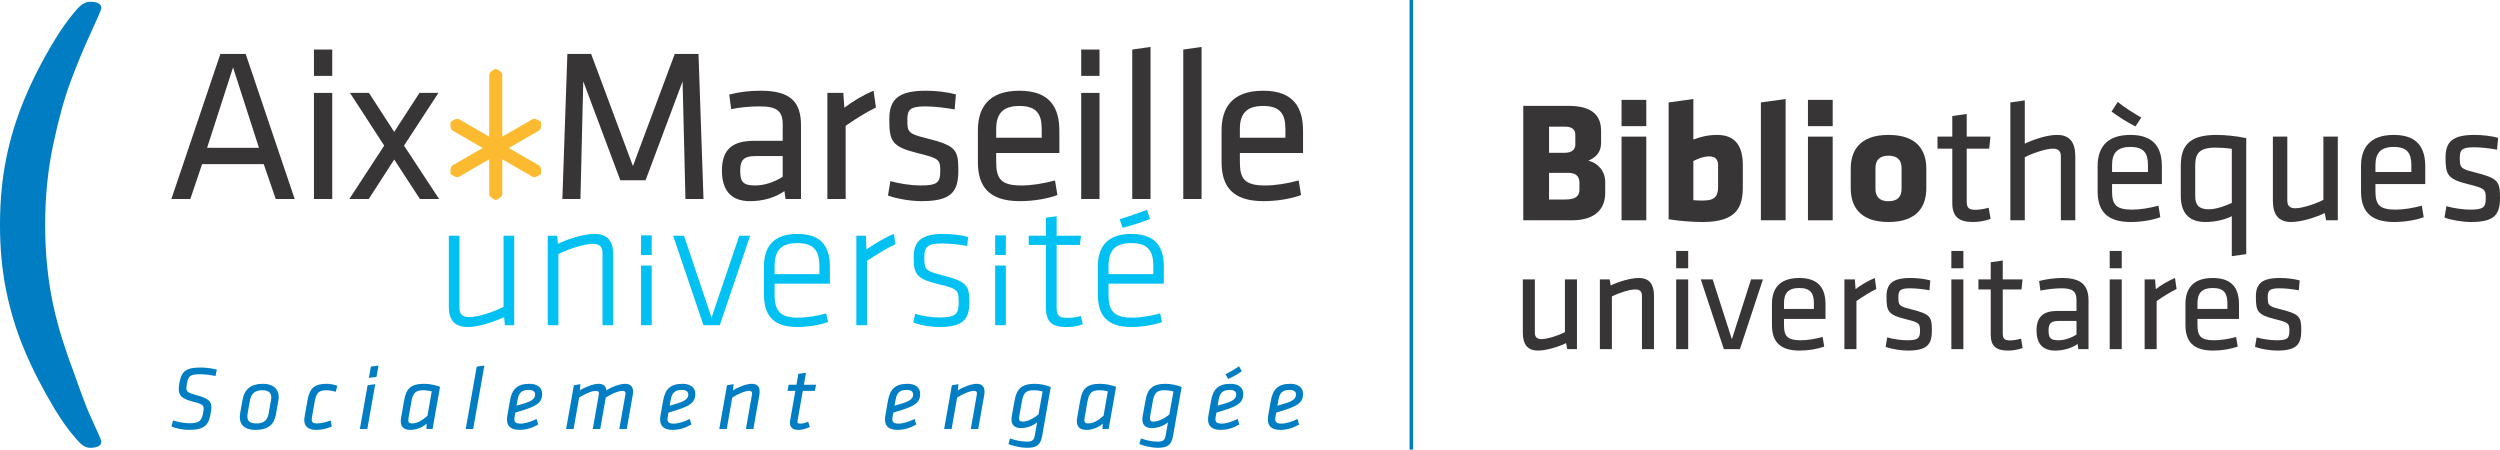 <?xml version="1.0" encoding="UTF-8" standalone="no"?><!-- Generator: Gravit.io --><svg xmlns="http://www.w3.org/2000/svg" xmlns:xlink="http://www.w3.org/1999/xlink" style="isolation:isolate" viewBox="0 199.573 600 108" width="600pt" height="108pt"><defs><clipPath id="_clipPath_eKxM2S9JIHZKXCdHIWmhbbkI2PzRi6dE"><rect width="1000" height="600"/></clipPath></defs><g clip-path="url(#_clipPath_eKxM2S9JIHZKXCdHIWmhbbkI2PzRi6dE)"><rect width="1000" height="600" style="fill:rgb(255,0,0)" fill-opacity="0"/><g style="isolation:isolate"><g><path d=" M 379.067 243.372 C 379.067 241.845 378.118 241.063 376.469 241.063 L 371.77 241.063 L 371.77 247.453 L 375.604 247.453 C 377.541 247.453 379.067 247.041 379.067 245.062 L 379.067 243.372 Z  M 378.077 231.91 C 378.077 230.715 377.335 229.97 375.604 229.97 L 371.77 229.97 L 371.77 236.238 L 375.604 236.238 C 377.252 236.238 378.077 235.415 378.077 234.301 L 378.077 231.91 Z  M 377.294 252.441 L 365.586 252.441 L 365.586 224.983 L 376.429 224.983 C 382.159 224.983 384.262 227.292 384.262 231.001 L 384.262 233.805 C 384.262 235.787 383.397 237.188 381.21 238.135 C 383.478 238.671 385.252 240.65 385.252 243.206 L 385.252 245.887 C 385.252 249.764 382.777 252.441 377.294 252.441 Z " fill="rgb(55,53,53)"/><path d=" M 389.171 232.362 L 395.107 232.362 L 395.107 252.442 L 389.171 252.442 L 389.171 232.362 Z  M 389.171 223.542 L 395.107 223.542 L 395.107 229.85 L 389.171 229.85 L 389.171 223.542 Z " fill="rgb(55,53,53)"/><path d=" M 406.404 247.617 C 407.271 247.701 408.013 247.701 408.837 247.701 C 411.806 247.701 412.341 246.34 412.341 244.443 L 412.341 239.249 C 412.341 237.929 411.765 237.104 410.199 237.104 C 408.92 237.104 407.519 237.64 406.404 238.219 L 406.404 247.617 Z  M 408.631 252.854 C 406.488 252.854 403.231 252.647 400.468 252.196 L 400.468 224.158 L 406.404 223.333 L 406.404 233.064 C 408.013 232.447 409.908 231.952 412.094 231.952 C 416.546 231.952 418.279 234.715 418.279 239.206 L 418.279 244.403 C 418.279 249.184 416.919 252.854 408.631 252.854 Z " fill="rgb(55,53,53)"/><path d=" M 422.61 252.442 L 422.61 224.158 L 428.547 223.333 L 428.547 252.442 L 422.61 252.442 Z " fill="rgb(55,53,53)"/><path d=" M 433.909 232.362 L 439.845 232.362 L 439.845 252.442 L 433.909 252.442 L 433.909 232.362 Z  M 433.909 223.542 L 439.845 223.542 L 439.845 229.85 L 433.909 229.85 L 433.909 223.542 Z " fill="rgb(55,53,53)"/><path d=" M 456.379 244.897 L 456.379 239.908 C 456.379 238.01 455.39 236.939 453.246 236.939 C 451.101 236.939 450.111 238.01 450.111 239.908 L 450.111 244.897 C 450.111 246.795 451.101 247.867 453.246 247.867 C 455.39 247.867 456.379 246.795 456.379 244.897 Z  M 444.174 244.732 L 444.174 240.072 C 444.174 235.95 446.113 231.952 453.246 231.952 C 460.377 231.952 462.315 235.95 462.315 240.072 L 462.315 244.732 C 462.315 248.854 460.377 252.854 453.246 252.854 C 446.113 252.854 444.174 248.854 444.174 244.732 Z " fill="rgb(55,53,53)"/><path d=" M 477.742 252.112 C 476.506 252.566 475.022 252.854 473.538 252.854 C 470.157 252.854 468.549 251.618 468.549 248.277 L 468.549 235.25 L 465.003 235.25 L 465.003 232.363 L 468.549 232.363 L 468.549 227.417 L 472.011 226.921 L 472.011 232.363 L 477.702 232.363 L 477.412 235.25 L 472.011 235.25 L 472.011 247.701 C 472.011 249.184 472.218 249.928 474.073 249.928 C 475.022 249.928 476.011 249.764 477.289 249.433 L 477.742 252.112 Z " fill="rgb(55,53,53)"/><path d=" M 494.607 252.442 L 494.607 237.104 C 494.607 235.786 493.947 235.25 492.668 235.25 C 491.184 235.25 488.093 236.198 485.949 237.31 L 485.949 252.442 L 482.485 252.442 L 482.485 224.158 L 485.949 223.663 L 485.949 234.054 C 488.175 232.983 491.351 231.952 493.699 231.952 C 496.915 231.952 498.07 233.971 498.07 237.064 L 498.07 252.442 L 494.607 252.442 Z " fill="rgb(55,53,53)"/><path d=" M 506.895 240.857 L 515.512 240.857 L 515.512 239.206 C 515.512 236.402 514.564 234.836 511.307 234.836 C 508.05 234.836 506.895 236.402 506.895 239.206 L 506.895 240.857 Z  M 512.502 229.931 C 510.4 228.818 508.668 227.746 506.772 226.345 L 508.255 224.034 C 509.699 225.229 511.842 226.592 513.904 227.787 L 512.502 229.931 Z  M 511.677 249.886 C 513.657 249.886 515.842 249.514 518.027 248.938 L 518.48 251.7 C 516.585 252.402 513.904 252.854 511.389 252.854 C 505.452 252.854 503.431 250.009 503.431 245.474 L 503.431 239.456 C 503.431 235.291 505.329 231.952 511.307 231.952 C 517.243 231.952 518.852 235.371 518.852 239.537 L 518.852 243.742 L 506.895 243.742 L 506.895 245.433 C 506.895 248.607 507.761 249.886 511.677 249.886 Z " fill="rgb(55,53,53)"/><path d=" M 535.633 235.291 C 534.273 235.085 532.912 235.001 531.676 235.001 C 527.594 235.001 526.852 236.652 526.852 239.33 L 526.852 246.71 C 526.852 248.772 527.76 249.804 530.11 249.804 C 531.882 249.804 534.273 248.937 535.633 248.277 L 535.633 235.291 Z  M 523.389 239.456 C 523.389 234.878 525.037 231.952 531.923 231.952 C 533.779 231.952 536.789 232.198 539.098 232.733 L 539.098 260.565 L 535.633 261.058 L 535.633 251.451 C 534.232 252.195 531.84 252.854 529.283 252.854 C 525.12 252.854 523.389 250.421 523.389 246.587 L 523.389 239.456 Z " fill="rgb(55,53,53)"/><path d=" M 548.953 232.363 L 548.953 247.701 C 548.953 249.019 549.613 249.556 550.892 249.556 C 552.376 249.556 555.468 248.649 557.612 247.536 L 557.612 232.363 L 561.076 232.363 L 561.076 252.442 L 558.272 252.442 L 557.941 250.711 C 555.715 251.781 552.252 252.854 549.861 252.854 C 546.644 252.854 545.491 250.834 545.491 247.742 L 545.491 232.363 L 548.953 232.363 Z " fill="rgb(55,53,53)"/><path d=" M 570.107 240.857 L 578.723 240.857 L 578.723 239.206 C 578.723 236.402 577.775 234.836 574.518 234.836 C 571.261 234.836 570.107 236.402 570.107 239.206 L 570.107 240.857 Z  M 574.888 249.886 C 576.868 249.886 579.054 249.514 581.238 248.938 L 581.691 251.7 C 579.796 252.402 577.115 252.854 574.6 252.854 C 568.664 252.854 566.644 250.009 566.644 245.474 L 566.644 239.456 C 566.644 235.291 568.54 231.952 574.518 231.952 C 580.455 231.952 582.062 235.371 582.062 239.537 L 582.062 243.742 L 570.107 243.742 L 570.107 245.433 C 570.107 248.607 570.971 249.886 574.888 249.886 Z " fill="rgb(55,53,53)"/><path d=" M 593.073 252.854 C 591.011 252.854 588.291 252.402 586.681 251.781 L 587.136 249.061 C 588.867 249.556 591.135 249.885 592.867 249.885 C 596.042 249.885 596.578 249.308 596.578 247.166 C 596.578 245.022 596.413 244.773 592.372 243.783 C 587.382 242.546 586.929 241.516 586.929 237.353 C 586.929 233.64 588.579 231.952 593.856 231.952 C 595.795 231.952 597.897 232.197 599.546 232.653 L 599.3 235.497 C 597.609 235.167 595.382 234.921 593.733 234.921 C 590.765 234.921 590.352 235.622 590.352 237.434 C 590.352 239.661 590.393 240.072 593.774 240.898 C 599.546 242.34 600 243.04 600 247.041 C 600 250.957 598.804 252.854 593.073 252.854 Z " fill="rgb(55,53,53)"/><path d=" M 368.368 266.635 L 368.368 279.417 C 368.368 280.516 368.918 280.963 369.982 280.963 C 371.22 280.963 373.797 280.207 375.584 279.279 L 375.584 266.635 L 378.469 266.635 L 378.469 283.368 L 376.134 283.368 L 375.859 281.925 C 374.003 282.817 371.117 283.711 369.125 283.711 C 366.443 283.711 365.481 282.028 365.481 279.451 L 365.481 266.635 L 368.368 266.635 Z " fill="rgb(55,53,53)"/><path d=" M 394.07 283.367 L 394.07 270.586 C 394.07 269.486 393.521 269.039 392.456 269.039 C 391.218 269.039 388.641 269.795 386.854 270.723 L 386.854 283.367 L 383.969 283.367 L 383.969 266.635 L 386.304 266.635 L 386.579 268.077 C 388.435 267.183 391.321 266.29 393.314 266.29 C 395.995 266.29 396.956 267.973 396.956 270.551 L 396.956 283.367 L 394.07 283.367 Z " fill="rgb(55,53,53)"/><path d=" M 402.283 266.635 L 405.169 266.635 L 405.169 283.368 L 402.283 283.368 L 402.283 266.635 Z  M 402.283 259.797 L 405.169 259.797 L 405.169 263.953 L 402.283 263.953 L 402.283 259.797 Z " fill="rgb(55,53,53)"/><path d=" M 420.253 266.635 L 423.105 266.635 L 417.573 283.368 L 413.725 283.368 L 408.193 266.635 L 411.045 266.635 L 415.648 280.997 L 420.253 266.635 Z " fill="rgb(55,53,53)"/><path d=" M 428.157 273.712 L 435.337 273.712 L 435.337 272.338 C 435.337 270.001 434.548 268.696 431.833 268.696 C 429.119 268.696 428.157 270.001 428.157 272.338 L 428.157 273.712 Z  M 432.143 281.238 C 433.792 281.238 435.612 280.929 437.434 280.448 L 437.812 282.75 C 436.233 283.333 433.998 283.712 431.902 283.712 C 426.955 283.712 425.269 281.34 425.269 277.56 L 425.269 272.544 C 425.269 269.074 426.851 266.291 431.833 266.291 C 436.781 266.291 438.121 269.143 438.121 272.613 L 438.121 276.118 L 428.157 276.118 L 428.157 277.526 C 428.157 280.173 428.879 281.238 432.143 281.238 Z " fill="rgb(55,53,53)"/><path d=" M 450.321 268.936 C 448.739 269.692 446.918 270.861 445.544 271.823 L 445.544 283.367 L 442.657 283.367 L 442.657 266.635 L 445.164 266.635 L 445.337 268.97 C 446.574 268.008 448.294 266.977 449.941 266.29 L 450.321 268.936 Z " fill="rgb(55,53,53)"/><path d=" M 457.881 283.711 C 456.162 283.711 453.893 283.334 452.553 282.817 L 452.932 280.549 C 454.375 280.963 456.265 281.238 457.707 281.238 C 460.354 281.238 460.8 280.756 460.8 278.971 C 460.8 277.183 460.664 276.976 457.296 276.152 C 453.139 275.121 452.759 274.261 452.759 270.791 C 452.759 267.699 454.134 266.29 458.532 266.29 C 460.148 266.29 461.901 266.497 463.274 266.875 L 463.068 269.245 C 461.66 268.971 459.804 268.764 458.429 268.764 C 455.956 268.764 455.613 269.349 455.613 270.862 C 455.613 272.716 455.646 273.059 458.464 273.747 C 463.274 274.95 463.653 275.533 463.653 278.866 C 463.653 282.13 462.657 283.711 457.881 283.711 Z " fill="rgb(55,53,53)"/><path d=" M 468.325 266.635 L 471.213 266.635 L 471.213 283.368 L 468.325 283.368 L 468.325 266.635 Z  M 468.325 259.797 L 471.213 259.797 L 471.213 263.953 L 468.325 263.953 L 468.325 259.797 Z " fill="rgb(55,53,53)"/><path d=" M 485.437 283.092 C 484.406 283.47 483.169 283.711 481.932 283.711 C 479.115 283.711 477.776 282.68 477.776 279.897 L 477.776 269.039 L 474.819 269.039 L 474.819 266.635 L 477.776 266.635 L 477.776 262.51 L 480.66 262.099 L 480.66 266.635 L 485.403 266.635 L 485.162 269.039 L 480.66 269.039 L 480.66 279.417 C 480.66 280.653 480.833 281.271 482.379 281.271 C 483.169 281.271 483.994 281.135 485.058 280.86 L 485.437 283.092 Z " fill="rgb(55,53,53)"/><path d=" M 498.357 276.599 L 494.096 276.599 C 492.309 276.599 491.656 277.149 491.656 278.831 C 491.656 280.55 491.966 281.238 494.027 281.238 C 495.47 281.238 497.085 280.687 498.357 279.862 L 498.357 276.599 Z  M 501.244 283.368 L 498.804 283.368 L 498.632 282.13 C 497.154 283.162 495.229 283.711 493.203 283.711 C 490.077 283.711 488.771 281.855 488.771 278.9 C 488.771 275.432 490.522 274.194 493.89 274.194 L 498.357 274.194 L 498.357 271.583 C 498.357 269.486 497.429 268.764 494.716 268.764 C 493.1 268.764 491.004 269.039 489.698 269.314 L 489.388 267.011 C 490.97 266.6 493.1 266.29 494.886 266.29 C 499.663 266.29 501.244 268.146 501.244 271.72 L 501.244 283.368 Z " fill="rgb(55,53,53)"/><path d=" M 506.328 266.635 L 509.215 266.635 L 509.215 283.368 L 506.328 283.368 L 506.328 266.635 Z  M 506.328 259.797 L 509.215 259.797 L 509.215 263.953 L 506.328 263.953 L 506.328 259.797 Z " fill="rgb(55,53,53)"/><path d=" M 522.376 268.936 C 520.793 269.692 518.973 270.861 517.599 271.823 L 517.599 283.367 L 514.714 283.367 L 514.714 266.635 L 517.221 266.635 L 517.393 268.97 C 518.63 268.008 520.349 266.977 521.998 266.29 L 522.376 268.936 Z " fill="rgb(55,53,53)"/><path d=" M 527.392 273.712 L 534.574 273.712 L 534.574 272.338 C 534.574 270.001 533.783 268.696 531.07 268.696 C 528.354 268.696 527.392 270.001 527.392 272.338 L 527.392 273.712 Z  M 531.378 281.238 C 533.028 281.238 534.848 280.929 536.669 280.448 L 537.048 282.75 C 535.468 283.333 533.233 283.712 531.138 283.712 C 526.189 283.712 524.506 281.34 524.506 277.56 L 524.506 272.544 C 524.506 269.074 526.085 266.291 531.07 266.291 C 536.018 266.291 537.358 269.143 537.358 272.613 L 537.358 276.118 L 527.392 276.118 L 527.392 277.526 C 527.392 280.173 528.113 281.238 531.378 281.238 Z " fill="rgb(55,53,53)"/><path d=" M 546.532 283.711 C 544.813 283.711 542.546 283.334 541.204 282.817 L 541.584 280.549 C 543.026 280.963 544.916 281.238 546.36 281.238 C 549.006 281.238 549.453 280.756 549.453 278.971 C 549.453 277.183 549.314 276.976 545.947 276.152 C 541.791 275.121 541.411 274.261 541.411 270.791 C 541.411 267.699 542.786 266.29 547.183 266.29 C 548.798 266.29 550.552 266.497 551.927 266.875 L 551.719 269.245 C 550.311 268.971 548.457 268.764 547.081 268.764 C 544.608 268.764 544.263 269.349 544.263 270.862 C 544.263 272.716 544.299 273.059 547.115 273.747 C 551.927 274.95 552.304 275.533 552.304 278.866 C 552.304 282.13 551.308 283.711 546.532 283.711 Z " fill="rgb(55,53,53)"/><line x1="338.72" y1="200" x2="338.72" y2="307.045" vector-effect="non-scaling-stroke" stroke-width="0.856" stroke="rgb(0,125,195)" stroke-linejoin="miter" stroke-linecap="square" stroke-miterlimit="3"/></g><g><clipPath id="_clipPath_QzC2RjrRpMhMzuOmyhssbvfQbyDjUkAE"><path d=" M 0 200 L 0 307.045 L 312.73 307.045 L 312.73 200 L 0 200 Z " fill="rgb(255,255,255)"/></clipPath><g clip-path="url(#_clipPath_QzC2RjrRpMhMzuOmyhssbvfQbyDjUkAE)"><path d=" M 110.275 256.152 L 110.275 273.519 C 110.275 275.105 111.113 275.679 112.612 275.679 C 114.373 275.679 118.165 274.621 120.855 273.211 L 120.855 256.152 L 123.41 256.152 L 123.41 277.618 L 121.164 277.618 L 120.986 275.679 C 118.695 276.779 114.858 278.058 112.26 278.058 C 108.909 278.058 107.719 276.162 107.719 273.211 L 107.719 256.152 L 110.275 256.152 Z " fill="rgb(0,193,242)"/><path d=" M 144.597 277.618 L 144.597 260.251 C 144.597 258.665 143.759 258.09 142.261 258.09 C 140.499 258.09 136.708 259.151 134.02 260.561 L 134.02 277.618 L 131.46 277.618 L 131.46 256.152 L 133.71 256.152 L 133.886 258.09 C 136.178 256.99 140.014 255.712 142.612 255.712 C 145.964 255.712 147.154 257.609 147.154 260.561 L 147.154 277.618 L 144.597 277.618 Z " fill="rgb(0,193,242)"/><path d=" M 153.852 277.618 L 153.852 263.302 L 156.409 263.302 L 156.409 277.618 L 153.852 277.618 Z  M 153.852 260.769 L 153.852 256.054 L 156.409 256.054 L 156.409 260.769 L 153.852 260.769 Z " fill="rgb(0,193,242)"/><path d=" M 172.752 277.618 L 168.831 277.618 L 161.556 256.152 L 164.159 256.152 L 170.769 275.81 L 177.426 256.152 L 180.024 256.152 L 172.752 277.618 Z " fill="rgb(0,193,242)"/><path d=" M 185.906 265.365 L 196.658 265.365 L 196.658 263.425 C 196.658 259.811 195.38 257.914 191.369 257.914 C 187.359 257.914 185.906 259.811 185.906 263.425 L 185.906 265.365 Z  M 191.503 275.81 C 193.704 275.81 196.176 275.371 198.289 274.797 L 198.731 276.868 C 196.747 277.573 193.925 278.058 191.323 278.058 C 185.285 278.058 183.35 274.929 183.35 270.258 L 183.35 263.514 C 183.35 259.107 185.332 255.712 191.369 255.712 C 197.407 255.712 199.173 259.107 199.173 263.514 L 199.173 267.656 L 185.906 267.656 L 185.906 270.344 C 185.906 274.178 187.227 275.81 191.503 275.81 Z " fill="rgb(0,193,242)"/><path d=" M 214.866 258.225 C 212.62 259.195 210.151 260.825 208.077 262.191 L 208.077 277.618 L 205.524 277.618 L 205.524 256.152 L 207.815 256.152 L 207.946 259.415 C 210.237 257.914 212.528 256.46 214.559 255.712 L 214.866 258.225 Z " fill="rgb(0,193,242)"/><path d=" M 225.5 278.058 C 223.339 278.058 220.786 277.618 219.197 276.957 L 219.636 274.886 C 221.487 275.456 223.735 275.767 225.322 275.767 C 229.288 275.767 230.083 275.016 230.083 272.285 C 230.083 269.198 229.996 268.891 225.104 267.744 C 219.726 266.465 219.286 265.144 219.286 261.222 C 219.286 257.653 221.004 255.712 226.291 255.712 C 228.276 255.712 230.698 255.975 232.374 256.46 L 232.109 258.62 C 230.391 258.27 227.881 258.003 226.115 258.003 C 222.369 258.003 221.842 258.976 221.842 261.309 C 221.842 264.262 222.017 264.569 225.981 265.586 C 232.284 267.171 232.639 268.183 232.639 272.196 C 232.639 276.075 231.229 278.058 225.5 278.058 Z " fill="rgb(0,193,242)"/><path d=" M 238.842 277.618 L 238.842 263.302 L 241.4 263.302 L 241.4 277.618 L 238.842 277.618 Z  M 238.842 260.769 L 238.842 256.054 L 241.4 256.054 L 241.4 260.769 L 238.842 260.769 Z " fill="rgb(0,193,242)"/><path d=" M 259.869 277.389 C 258.638 277.877 257.425 278.058 255.881 278.058 C 252.488 278.058 251.032 276.823 251.032 273.431 L 251.032 258.356 L 246.89 258.356 L 246.89 256.152 L 251.032 256.152 L 251.032 251.819 L 253.591 251.468 L 253.591 256.152 L 259.438 256.152 L 259.173 258.356 L 253.591 258.356 L 253.591 273.165 C 253.591 275.061 253.853 275.856 256.058 275.856 C 257.245 275.856 258.107 275.802 259.384 275.407 L 259.869 277.389 Z " fill="rgb(0,193,242)"/><path d=" M 266.044 265.365 L 276.801 265.365 L 276.801 263.425 C 276.801 259.811 275.52 257.914 271.51 257.914 C 267.5 257.914 266.044 259.811 266.044 263.425 L 266.044 265.365 Z  M 271.643 275.81 C 273.846 275.81 276.315 275.371 278.429 274.797 L 278.871 276.868 C 276.886 277.573 274.066 278.058 271.467 278.058 C 265.426 278.058 263.488 274.929 263.488 270.258 L 263.488 263.514 C 263.488 259.107 265.474 255.712 271.51 255.712 C 277.546 255.712 279.312 259.107 279.312 263.514 L 279.312 267.656 L 266.044 267.656 L 266.044 270.344 C 266.044 274.178 267.367 275.81 271.643 275.81 Z " fill="rgb(0,193,242)"/><path d=" M 268.724 252.202 C 270.702 251.564 273.034 250.791 275.249 249.941 L 276.013 252.135 C 273.843 252.996 271.431 253.704 269.431 254.246 L 268.724 252.202 Z " fill="rgb(0,193,242)"/><path d=" M 55.929 215.75 L 49.705 235.043 L 62.148 235.043 L 55.929 215.75 Z  M 70.722 247.33 L 66.173 247.33 L 63.298 238.964 L 48.503 238.964 L 45.679 247.33 L 41.134 247.33 L 52.896 212.512 L 58.959 212.512 L 70.722 247.33 Z " fill="rgb(55,53,53)"/><path d=" M 75.348 247.33 L 75.348 221.869 L 79.739 221.869 L 79.739 247.33 L 75.348 247.33 Z  M 75.348 217.789 L 75.348 211.463 L 79.739 211.463 L 79.739 217.789 L 75.348 217.789 Z " fill="rgb(55,53,53)"/><path d=" M 83.844 247.33 L 92.207 234.518 L 83.998 221.869 L 88.549 221.869 L 94.611 231.227 L 100.676 221.869 L 105.223 221.869 L 96.965 234.518 L 105.38 247.33 L 100.781 247.33 L 94.611 237.865 L 88.497 247.33 L 83.844 247.33 Z " fill="rgb(55,53,53)"/><path d=" M 139.984 219.097 L 139.306 247.33 L 134.968 247.33 L 136.169 212.512 L 141.869 212.512 L 151.903 239.434 L 161.942 212.512 L 167.64 212.512 L 168.842 247.33 L 164.504 247.33 L 163.823 219.097 L 154.938 242.831 L 148.873 242.831 L 139.984 219.097 Z " fill="rgb(55,53,53)"/><path d=" M 187.85 237.028 L 181.365 237.028 C 178.648 237.028 177.653 237.865 177.653 240.427 C 177.653 243.041 178.127 244.086 181.261 244.086 C 183.459 244.086 185.915 243.251 187.85 241.997 L 187.85 237.028 Z  M 192.238 247.33 L 188.528 247.33 L 188.265 245.444 C 186.019 247.015 183.091 247.85 180.008 247.85 C 175.25 247.85 173.264 245.028 173.264 240.531 C 173.264 235.252 175.929 233.369 181.055 233.369 L 187.85 233.369 L 187.85 229.396 C 187.85 226.206 186.438 225.108 182.308 225.108 C 179.852 225.108 177.472 225.355 175.487 225.772 L 175.015 222.27 C 177.416 221.642 179.852 221.345 182.569 221.345 C 189.835 221.345 192.238 224.168 192.238 229.605 L 192.238 247.33 Z " fill="rgb(55,53,53)"/><path d=" M 210.227 225.371 C 207.819 226.52 205.051 228.299 202.96 229.763 L 202.96 247.33 L 198.568 247.33 L 198.568 221.869 L 202.388 221.869 L 202.647 225.423 C 204.53 223.959 207.143 222.392 209.654 221.345 L 210.227 225.371 Z " fill="rgb(55,53,53)"/><path d=" M 221.219 247.85 C 218.604 247.85 215.154 247.276 213.115 246.492 L 213.692 243.041 C 215.885 243.668 218.761 244.086 220.958 244.086 C 224.982 244.086 225.661 243.355 225.661 240.637 C 225.661 237.92 225.453 237.603 220.329 236.349 C 214.004 234.78 213.431 233.473 213.431 228.195 C 213.431 223.488 215.521 221.345 222.211 221.345 C 224.67 221.345 227.335 221.659 229.426 222.234 L 229.111 225.843 C 226.971 225.423 224.147 225.108 222.054 225.108 C 218.293 225.108 217.768 225.998 217.768 228.299 C 217.768 231.123 217.821 231.644 222.107 232.69 C 229.426 234.518 230.001 235.409 230.001 240.481 C 230.001 245.444 228.485 247.85 221.219 247.85 Z " fill="rgb(55,53,53)"/><path d=" M 239.086 232.637 L 250.014 232.637 L 250.014 230.545 C 250.014 226.991 248.811 225.003 244.681 225.003 C 240.55 225.003 239.086 226.991 239.086 230.545 L 239.086 232.637 Z  M 245.151 244.086 C 247.659 244.086 250.43 243.618 253.201 242.883 L 253.776 246.388 C 251.373 247.276 247.975 247.85 244.786 247.85 C 237.259 247.85 234.695 244.243 234.695 238.494 L 234.695 230.86 C 234.695 225.58 237.101 221.345 244.681 221.345 C 252.207 221.345 254.249 225.684 254.249 230.964 L 254.249 236.297 L 239.086 236.297 L 239.086 238.44 C 239.086 242.467 240.183 244.086 245.151 244.086 Z " fill="rgb(55,53,53)"/><path d=" M 259.491 247.33 L 259.491 221.869 L 263.884 221.869 L 263.884 247.33 L 259.491 247.33 Z  M 259.491 217.789 L 259.491 211.463 L 263.884 211.463 L 263.884 217.789 L 259.491 217.789 Z " fill="rgb(55,53,53)"/><path d=" M 271.739 247.33 L 271.739 211.463 L 276.126 210.837 L 276.126 247.33 L 271.739 247.33 Z " fill="rgb(55,53,53)"/><path d=" M 283.983 247.33 L 283.983 211.463 L 288.376 210.837 L 288.376 247.33 L 283.983 247.33 Z " fill="rgb(55,53,53)"/><path d=" M 297.569 232.637 L 308.496 232.637 L 308.496 230.545 C 308.496 226.991 307.293 225.003 303.164 225.003 C 299.032 225.003 297.569 226.991 297.569 230.545 L 297.569 232.637 Z  M 303.635 244.086 C 306.142 244.086 308.912 243.618 311.684 242.883 L 312.257 246.388 C 309.854 247.276 306.455 247.85 303.266 247.85 C 295.738 247.85 293.179 244.243 293.179 238.494 L 293.179 230.86 C 293.179 225.58 295.582 221.345 303.164 221.345 C 310.691 221.345 312.73 225.684 312.73 230.964 L 312.73 236.297 L 297.569 236.297 L 297.569 238.44 C 297.569 242.467 298.666 244.086 303.635 244.086 Z " fill="rgb(55,53,53)"/><path d=" M 129.334 239.253 L 122.439 235.272 C 122.439 235.272 122.323 235.205 122.122 235.089 C 122.227 235.028 122.333 234.967 122.439 234.905 L 129.334 230.925 C 129.627 230.744 129.728 230.47 129.789 230.233 C 129.847 229.987 129.863 229.743 129.863 229.532 C 129.863 229.245 129.835 229.027 129.833 229.016 L 129.812 228.843 L 129.674 228.74 C 129.632 228.732 128.951 228.13 128.194 228.095 C 128.059 228.095 127.907 228.122 127.764 228.205 L 120.87 232.184 C 120.763 232.246 120.658 232.307 120.552 232.368 C 120.552 232.246 120.552 232.124 120.552 232.001 L 120.552 217.541 C 120.507 216.962 120.089 216.721 119.78 216.498 C 119.452 216.29 119.147 216.16 119.134 216.156 L 118.973 216.087 L 118.813 216.156 C 118.801 216.162 118.497 216.29 118.175 216.498 C 117.871 216.719 117.452 216.965 117.411 217.541 L 117.411 232.001 C 117.411 232.125 117.411 232.247 117.411 232.369 C 117.306 232.308 117.2 232.247 117.093 232.186 L 110.2 228.205 C 110.057 228.122 109.904 228.096 109.768 228.096 C 109.013 228.13 108.331 228.732 108.29 228.739 L 108.152 228.843 L 108.131 229.015 C 108.129 229.027 108.101 229.245 108.101 229.531 C 108.103 229.741 108.114 229.989 108.174 230.233 C 108.235 230.47 108.335 230.744 108.63 230.925 L 115.523 234.905 C 115.63 234.967 115.735 235.028 115.841 235.089 C 115.64 235.205 115.523 235.272 115.523 235.272 L 108.628 239.253 C 108.335 239.431 108.235 239.706 108.174 239.945 C 108.115 240.189 108.101 240.434 108.101 240.645 C 108.101 240.932 108.129 241.15 108.131 241.163 L 108.152 241.333 L 108.29 241.439 C 108.331 241.445 109.013 242.046 109.768 242.08 L 109.774 242.08 C 109.907 242.08 110.057 242.054 110.2 241.973 L 117.093 237.993 L 117.094 237.993 C 117.094 237.993 117.21 237.926 117.411 237.81 C 117.411 238.042 117.411 238.176 117.411 238.176 L 117.411 246.137 C 117.455 246.716 117.875 246.958 118.184 247.18 C 118.509 247.391 118.816 247.517 118.829 247.523 L 118.988 247.591 L 119.148 247.523 C 119.16 247.517 119.464 247.391 119.788 247.18 C 120.093 246.958 120.509 246.713 120.551 246.137 L 120.552 238.176 L 120.551 238.176 C 120.551 238.176 120.551 238.041 120.551 237.808 C 120.753 237.924 120.87 237.992 120.87 237.992 L 127.764 241.973 C 127.908 242.055 128.06 242.081 128.195 242.081 C 128.951 242.046 129.632 241.445 129.674 241.438 L 129.812 241.333 L 129.832 241.161 C 129.835 241.15 129.863 240.932 129.863 240.645 C 129.861 240.434 129.849 240.189 129.789 239.945 C 129.728 239.706 129.629 239.432 129.334 239.253 Z " fill="rgb(252,186,48)"/><path d=" M 0 253.551 C 0 247.943 0.482 242.693 1.451 237.808 C 2.417 232.924 3.881 228.112 5.852 223.375 C 7.82 218.64 10.255 213.896 13.152 209.138 C 14.897 206.241 16.444 204.22 17.554 202.87 C 18.699 201.475 19.913 200 21.585 200 C 23.407 200 24.316 200.501 24.316 201.504 C 24.316 201.841 23.462 203.853 21.752 207.551 C 20.043 211.247 18.437 215.121 16.933 219.167 C 15.427 223.219 14.034 228.272 12.758 234.326 C 11.471 240.381 10.833 246.791 10.833 253.551 C 10.833 260.237 11.462 266.571 12.727 272.555 C 13.989 278.533 15.778 283.718 17.395 288.1 C 19.012 292.483 20.276 296.413 21.891 299.886 C 23.508 303.359 24.316 305.244 24.316 305.54 C 24.316 306.544 23.407 307.045 21.585 307.045 C 19.877 307.045 18.706 305.338 17.554 304.038 C 16.402 302.735 14.936 300.658 13.152 297.795 C 10.216 292.893 7.792 288.166 5.879 283.615 C 3.965 279.063 2.511 274.336 1.507 269.43 C 0.501 264.528 0 259.234 0 253.551 Z " fill="rgb(0,125,195)"/><path d=" M 41.134 301.939 L 41.548 300.477 C 42.901 300.892 44.232 301.154 45.475 301.154 C 47.81 301.154 48.42 300.521 48.726 298.776 C 48.813 298.296 48.878 297.925 48.878 297.64 C 48.878 296.725 48.311 296.485 46.195 295.939 C 43.664 295.285 42.901 294.478 42.901 292.95 C 42.901 292.514 42.966 292.034 43.053 291.488 C 43.577 288.542 44.755 287.779 48.224 287.779 C 49.315 287.779 50.907 287.976 52.042 288.281 L 51.715 289.83 C 50.493 289.547 49.009 289.394 48.115 289.394 C 45.65 289.394 45.192 289.787 44.886 291.532 C 44.799 292.034 44.733 292.47 44.733 292.731 C 44.733 293.648 45.279 293.91 47.286 294.456 C 49.969 295.176 50.733 295.874 50.733 297.314 C 50.733 297.685 50.667 298.23 50.559 298.797 C 50.1 301.437 49.25 302.746 45.3 302.746 C 44.057 302.746 42.355 302.44 41.134 301.939 Z " fill="rgb(0,125,195)"/><path d=" M 65.041 295.59 C 65.084 295.35 65.106 295.132 65.106 294.958 C 65.106 293.801 64.43 293.233 62.925 293.233 C 61.179 293.233 60.263 294.063 59.98 295.721 L 59.434 298.797 C 59.194 300.258 59.543 301.197 61.529 301.197 C 63.361 301.197 64.19 300.411 64.474 298.819 L 65.041 295.59 Z  M 57.645 298.71 L 58.191 295.612 C 58.648 293.016 60.132 291.685 63.186 291.685 C 65.63 291.685 66.895 293.037 66.895 294.848 C 66.895 295.001 66.895 295.241 66.83 295.59 L 66.241 298.928 C 65.827 301.328 64.561 302.746 61.267 302.746 C 58.234 302.746 57.231 301.001 57.645 298.71 Z " fill="rgb(0,125,195)"/><path d=" M 80.571 293.605 C 79.829 293.365 79 293.233 78.302 293.233 C 76.579 293.233 75.924 293.822 75.553 295.829 L 74.855 299.801 C 74.833 299.953 74.812 300.106 74.812 300.258 C 74.812 300.935 75.161 301.197 76.077 301.197 C 77.037 301.197 78.302 300.892 79.371 300.477 L 79.611 301.939 C 78.542 302.419 77.255 302.746 75.88 302.746 C 73.873 302.746 73.023 301.808 73.023 300.368 C 73.023 300.215 73.044 299.909 73.11 299.539 L 73.808 295.59 C 74.331 292.645 75.575 291.685 78.389 291.685 C 79.175 291.685 80.2 291.859 80.964 292.165 L 80.571 293.605 Z " fill="rgb(0,125,195)"/><path d=" M 89.009 287.561 L 90.842 287.3 L 90.362 290.026 L 88.53 290.267 L 89.009 287.561 Z  M 88.224 292.034 L 90.057 291.771 L 88.159 302.528 L 86.37 302.528 L 88.224 292.034 Z " fill="rgb(0,125,195)"/><path d=" M 103.621 293.496 C 103.054 293.343 102.312 293.233 101.57 293.233 C 99.934 293.233 99.127 293.736 98.756 295.829 L 98.08 299.67 C 98.036 299.932 97.993 300.215 97.993 300.411 C 97.993 300.914 98.21 301.197 98.865 301.197 C 100.196 301.197 101.375 300.455 102.595 299.343 L 103.621 293.496 Z  M 103.818 302.528 L 102.334 302.528 L 102.4 301.241 C 101.221 302.288 99.782 302.746 98.429 302.746 C 96.793 302.746 96.182 301.852 96.182 300.63 C 96.182 300.368 96.225 300.084 96.269 299.801 L 97.01 295.59 C 97.469 293.016 98.429 291.685 101.789 291.685 C 103.097 291.685 104.559 292.011 105.606 292.405 L 103.818 302.528 Z " fill="rgb(0,125,195)"/><path d=" M 114.416 287.561 L 116.249 287.3 L 113.565 302.528 L 111.776 302.528 L 114.416 287.561 Z " fill="rgb(0,125,195)"/><path d=" M 128.439 294.281 C 128.439 293.582 127.916 293.147 126.956 293.147 C 125.297 293.147 124.534 293.757 124.229 295.481 L 123.967 296.943 C 124.556 296.768 124.905 296.659 125.93 296.354 C 127.697 295.829 128.439 295.153 128.439 294.281 Z  M 123.487 299.692 C 123.443 299.932 123.443 300.084 123.443 300.172 C 123.443 300.848 123.77 301.241 124.905 301.241 C 126.018 301.241 127.348 300.826 128.788 300.128 L 129.181 301.459 C 127.828 302.201 126.432 302.746 124.665 302.746 C 122.527 302.746 121.676 301.743 121.676 300.281 C 121.676 300.019 121.698 299.67 121.763 299.299 L 122.396 295.721 C 122.876 293.037 124.076 291.685 127.086 291.685 C 128.854 291.685 130.119 292.514 130.119 294.084 C 130.119 295.874 129.29 296.768 126.301 297.772 C 125.014 298.208 124.599 298.317 123.683 298.601 L 123.487 299.692 Z " fill="rgb(0,125,195)"/><path d=" M 150.077 294.346 C 150.098 294.216 150.12 294.063 150.12 293.976 C 150.12 293.539 149.902 293.387 149.378 293.387 C 148.309 293.387 146.542 294.216 145.386 294.979 L 144.055 302.528 L 142.266 302.528 L 143.706 294.346 C 143.728 294.216 143.75 294.063 143.75 293.976 C 143.75 293.539 143.532 293.387 143.008 293.387 C 141.939 293.387 140.303 294.172 138.994 294.979 L 137.663 302.528 L 135.874 302.528 L 137.729 292.034 L 139.299 291.771 L 139.168 293.277 C 140.215 292.536 142.397 291.685 143.663 291.685 C 144.863 291.685 145.451 292.296 145.539 293.277 C 146.695 292.47 148.767 291.685 150.033 291.685 C 151.364 291.685 151.931 292.405 151.931 293.561 C 151.931 293.801 151.909 294.128 151.844 294.478 L 150.425 302.528 L 148.636 302.528 L 150.077 294.346 Z " fill="rgb(0,125,195)"/><path d=" M 165.193 294.281 C 165.193 293.582 164.67 293.147 163.71 293.147 C 162.052 293.147 161.289 293.757 160.983 295.481 L 160.721 296.943 C 161.31 296.768 161.659 296.659 162.685 296.354 C 164.452 295.829 165.193 295.153 165.193 294.281 Z  M 160.241 299.692 C 160.198 299.932 160.198 300.084 160.198 300.172 C 160.198 300.848 160.525 301.241 161.659 301.241 C 162.772 301.241 164.103 300.826 165.543 300.128 L 165.935 301.459 C 164.583 302.201 163.186 302.746 161.419 302.746 C 159.281 302.746 158.431 301.743 158.431 300.281 C 158.431 300.019 158.453 299.67 158.518 299.299 L 159.15 295.721 C 159.63 293.037 160.831 291.685 163.841 291.685 C 165.608 291.685 166.874 292.514 166.874 294.084 C 166.874 295.874 166.044 296.768 163.056 297.772 C 161.768 298.208 161.354 298.317 160.438 298.601 L 160.241 299.692 Z " fill="rgb(0,125,195)"/><path d=" M 182.315 293.561 C 182.315 293.801 182.294 294.128 182.228 294.478 L 180.81 302.528 L 179.021 302.528 L 180.461 294.346 C 180.483 294.216 180.504 294.063 180.504 293.976 C 180.504 293.539 180.287 293.387 179.763 293.387 C 178.694 293.387 177.058 294.172 175.748 294.979 L 174.417 302.528 L 172.629 302.528 L 174.483 292.034 L 176.054 291.771 L 175.923 293.277 C 176.97 292.536 179.152 291.685 180.417 291.685 C 181.748 291.685 182.315 292.405 182.315 293.561 Z " fill="rgb(0,125,195)"/><path d=" M 189.577 301.044 C 189.577 300.957 189.577 300.804 189.62 300.564 L 190.886 293.387 L 189.009 293.387 L 189.271 291.903 L 191.148 291.903 L 191.606 289.285 L 193.439 289.045 L 192.937 291.903 L 195.86 291.903 L 195.555 293.387 L 192.675 293.387 L 191.409 300.543 C 191.387 300.674 191.387 300.717 191.387 300.783 C 191.387 301.088 191.562 301.241 191.998 301.241 C 192.588 301.241 193.22 301.109 193.962 300.783 L 194.377 302.026 C 193.46 302.485 192.544 302.746 191.496 302.746 C 190.188 302.746 189.577 302.005 189.577 301.044 Z " fill="rgb(0,125,195)"/><path d=" M 219.159 294.281 C 219.159 293.582 218.636 293.147 217.676 293.147 C 216.018 293.147 215.255 293.757 214.949 295.481 L 214.687 296.943 C 215.276 296.768 215.626 296.659 216.651 296.354 C 218.418 295.829 219.159 295.153 219.159 294.281 Z  M 214.207 299.692 C 214.164 299.932 214.164 300.084 214.164 300.172 C 214.164 300.848 214.491 301.241 215.626 301.241 C 216.737 301.241 218.069 300.826 219.509 300.128 L 219.901 301.459 C 218.549 302.201 217.153 302.746 215.386 302.746 C 213.247 302.746 212.397 301.743 212.397 300.281 C 212.397 300.019 212.419 299.67 212.483 299.299 L 213.116 295.721 C 213.596 293.037 214.796 291.685 217.807 291.685 C 219.575 291.685 220.839 292.514 220.839 294.084 C 220.839 295.874 220.01 296.768 217.022 297.772 C 215.735 298.208 215.32 298.317 214.404 298.601 L 214.207 299.692 Z " fill="rgb(0,125,195)"/><path d=" M 236.282 293.561 C 236.282 293.801 236.26 294.128 236.194 294.478 L 234.776 302.528 L 232.988 302.528 L 234.427 294.346 C 234.449 294.216 234.471 294.063 234.471 293.976 C 234.471 293.539 234.252 293.387 233.729 293.387 C 232.661 293.387 231.024 294.172 229.715 294.979 L 228.384 302.528 L 226.595 302.528 L 228.45 292.034 L 230.02 291.771 L 229.889 293.277 C 230.937 292.536 233.118 291.685 234.383 291.685 C 235.714 291.685 236.282 292.405 236.282 293.561 Z " fill="rgb(0,125,195)"/><path d=" M 250.219 293.517 C 249.652 293.365 248.822 293.233 248.081 293.233 C 246.314 293.233 245.637 293.779 245.266 295.874 L 244.655 299.278 C 244.612 299.539 244.568 299.779 244.568 299.975 C 244.568 300.477 244.787 300.76 245.441 300.76 C 246.575 300.76 248.102 299.997 249.237 299.038 L 250.219 293.517 Z  M 250.132 304.142 C 249.739 306.368 248.844 307.045 246.401 307.045 C 245.004 307.045 243.128 306.608 242.038 306.149 L 242.408 304.797 C 243.87 305.321 245.223 305.561 246.466 305.561 C 247.819 305.561 248.168 305.146 248.364 304.012 L 248.91 300.935 C 247.731 301.874 246.358 302.31 245.004 302.31 C 243.368 302.31 242.757 301.415 242.757 300.193 C 242.757 299.932 242.801 299.648 242.845 299.365 L 243.521 295.634 C 243.979 293.059 245.026 291.685 248.386 291.685 C 249.412 291.685 251.048 291.968 252.182 292.448 L 250.132 304.142 Z " fill="rgb(0,125,195)"/><path d=" M 265.88 293.496 C 265.312 293.343 264.57 293.233 263.829 293.233 C 262.193 293.233 261.385 293.736 261.015 295.829 L 260.338 299.67 C 260.294 299.932 260.251 300.215 260.251 300.411 C 260.251 300.914 260.469 301.197 261.123 301.197 C 262.454 301.197 263.632 300.455 264.854 299.343 L 265.88 293.496 Z  M 266.076 302.528 L 264.592 302.528 L 264.658 301.241 C 263.48 302.288 262.04 302.746 260.687 302.746 C 259.051 302.746 258.44 301.852 258.44 300.63 C 258.44 300.368 258.484 300.084 258.528 299.801 L 259.27 295.59 C 259.727 293.016 260.687 291.685 264.047 291.685 C 265.356 291.685 266.817 292.011 267.865 292.405 L 266.076 302.528 Z " fill="rgb(0,125,195)"/><path d=" M 281.627 293.517 C 281.06 293.365 280.231 293.233 279.49 293.233 C 277.722 293.233 277.046 293.779 276.675 295.874 L 276.064 299.278 C 276.021 299.539 275.977 299.779 275.977 299.975 C 275.977 300.477 276.196 300.76 276.849 300.76 C 277.984 300.76 279.511 299.997 280.646 299.038 L 281.627 293.517 Z  M 281.54 304.142 C 281.147 306.368 280.253 307.045 277.809 307.045 C 276.413 307.045 274.537 306.608 273.446 306.149 L 273.817 304.797 C 275.279 305.321 276.632 305.561 277.875 305.561 C 279.228 305.561 279.576 305.146 279.773 304.012 L 280.319 300.935 C 279.14 301.874 277.766 302.31 276.413 302.31 C 274.777 302.31 274.166 301.415 274.166 300.193 C 274.166 299.932 274.21 299.648 274.253 299.365 L 274.93 295.634 C 275.388 293.059 276.435 291.685 279.795 291.685 C 280.82 291.685 282.457 291.968 283.591 292.448 L 281.54 304.142 Z " fill="rgb(0,125,195)"/><path d=" M 294.125 289.394 C 295.172 288.87 296.241 288.259 297.354 287.474 L 298.03 288.674 C 296.94 289.438 296.154 289.873 294.757 290.529 L 294.125 289.394 Z  M 296.699 294.281 C 296.699 293.582 296.176 293.147 295.216 293.147 C 293.558 293.147 292.794 293.757 292.489 295.481 L 292.227 296.943 C 292.816 296.768 293.165 296.659 294.19 296.354 C 295.958 295.829 296.699 295.153 296.699 294.281 Z  M 291.747 299.692 C 291.704 299.932 291.704 300.084 291.704 300.172 C 291.704 300.848 292.03 301.241 293.165 301.241 C 294.277 301.241 295.608 300.826 297.049 300.128 L 297.441 301.459 C 296.089 302.201 294.692 302.746 292.926 302.746 C 290.787 302.746 289.936 301.743 289.936 300.281 C 289.936 300.019 289.958 299.67 290.023 299.299 L 290.656 295.721 C 291.136 293.037 292.336 291.685 295.347 291.685 C 297.114 291.685 298.379 292.514 298.379 294.084 C 298.379 295.874 297.55 296.768 294.562 297.772 C 293.275 298.208 292.86 298.317 291.943 298.601 L 291.747 299.692 Z " fill="rgb(0,125,195)"/><path d=" M 311.05 294.281 C 311.05 293.582 310.526 293.147 309.566 293.147 C 307.908 293.147 307.145 293.757 306.839 295.481 L 306.577 296.943 C 307.165 296.768 307.515 296.659 308.541 296.354 C 310.308 295.829 311.05 295.153 311.05 294.281 Z  M 306.097 299.692 C 306.054 299.932 306.054 300.084 306.054 300.172 C 306.054 300.848 306.38 301.241 307.515 301.241 C 308.627 301.241 309.959 300.826 311.399 300.128 L 311.791 301.459 C 310.439 302.201 309.043 302.746 307.275 302.746 C 305.137 302.746 304.287 301.743 304.287 300.281 C 304.287 300.019 304.309 299.67 304.373 299.299 L 305.006 295.721 C 305.486 293.037 306.686 291.685 309.697 291.685 C 311.464 291.685 312.73 292.514 312.73 294.084 C 312.73 295.874 311.9 296.768 308.912 297.772 C 307.624 298.208 307.21 298.317 306.294 298.601 L 306.097 299.692 Z " fill="rgb(0,125,195)"/></g></g></g></g></svg>